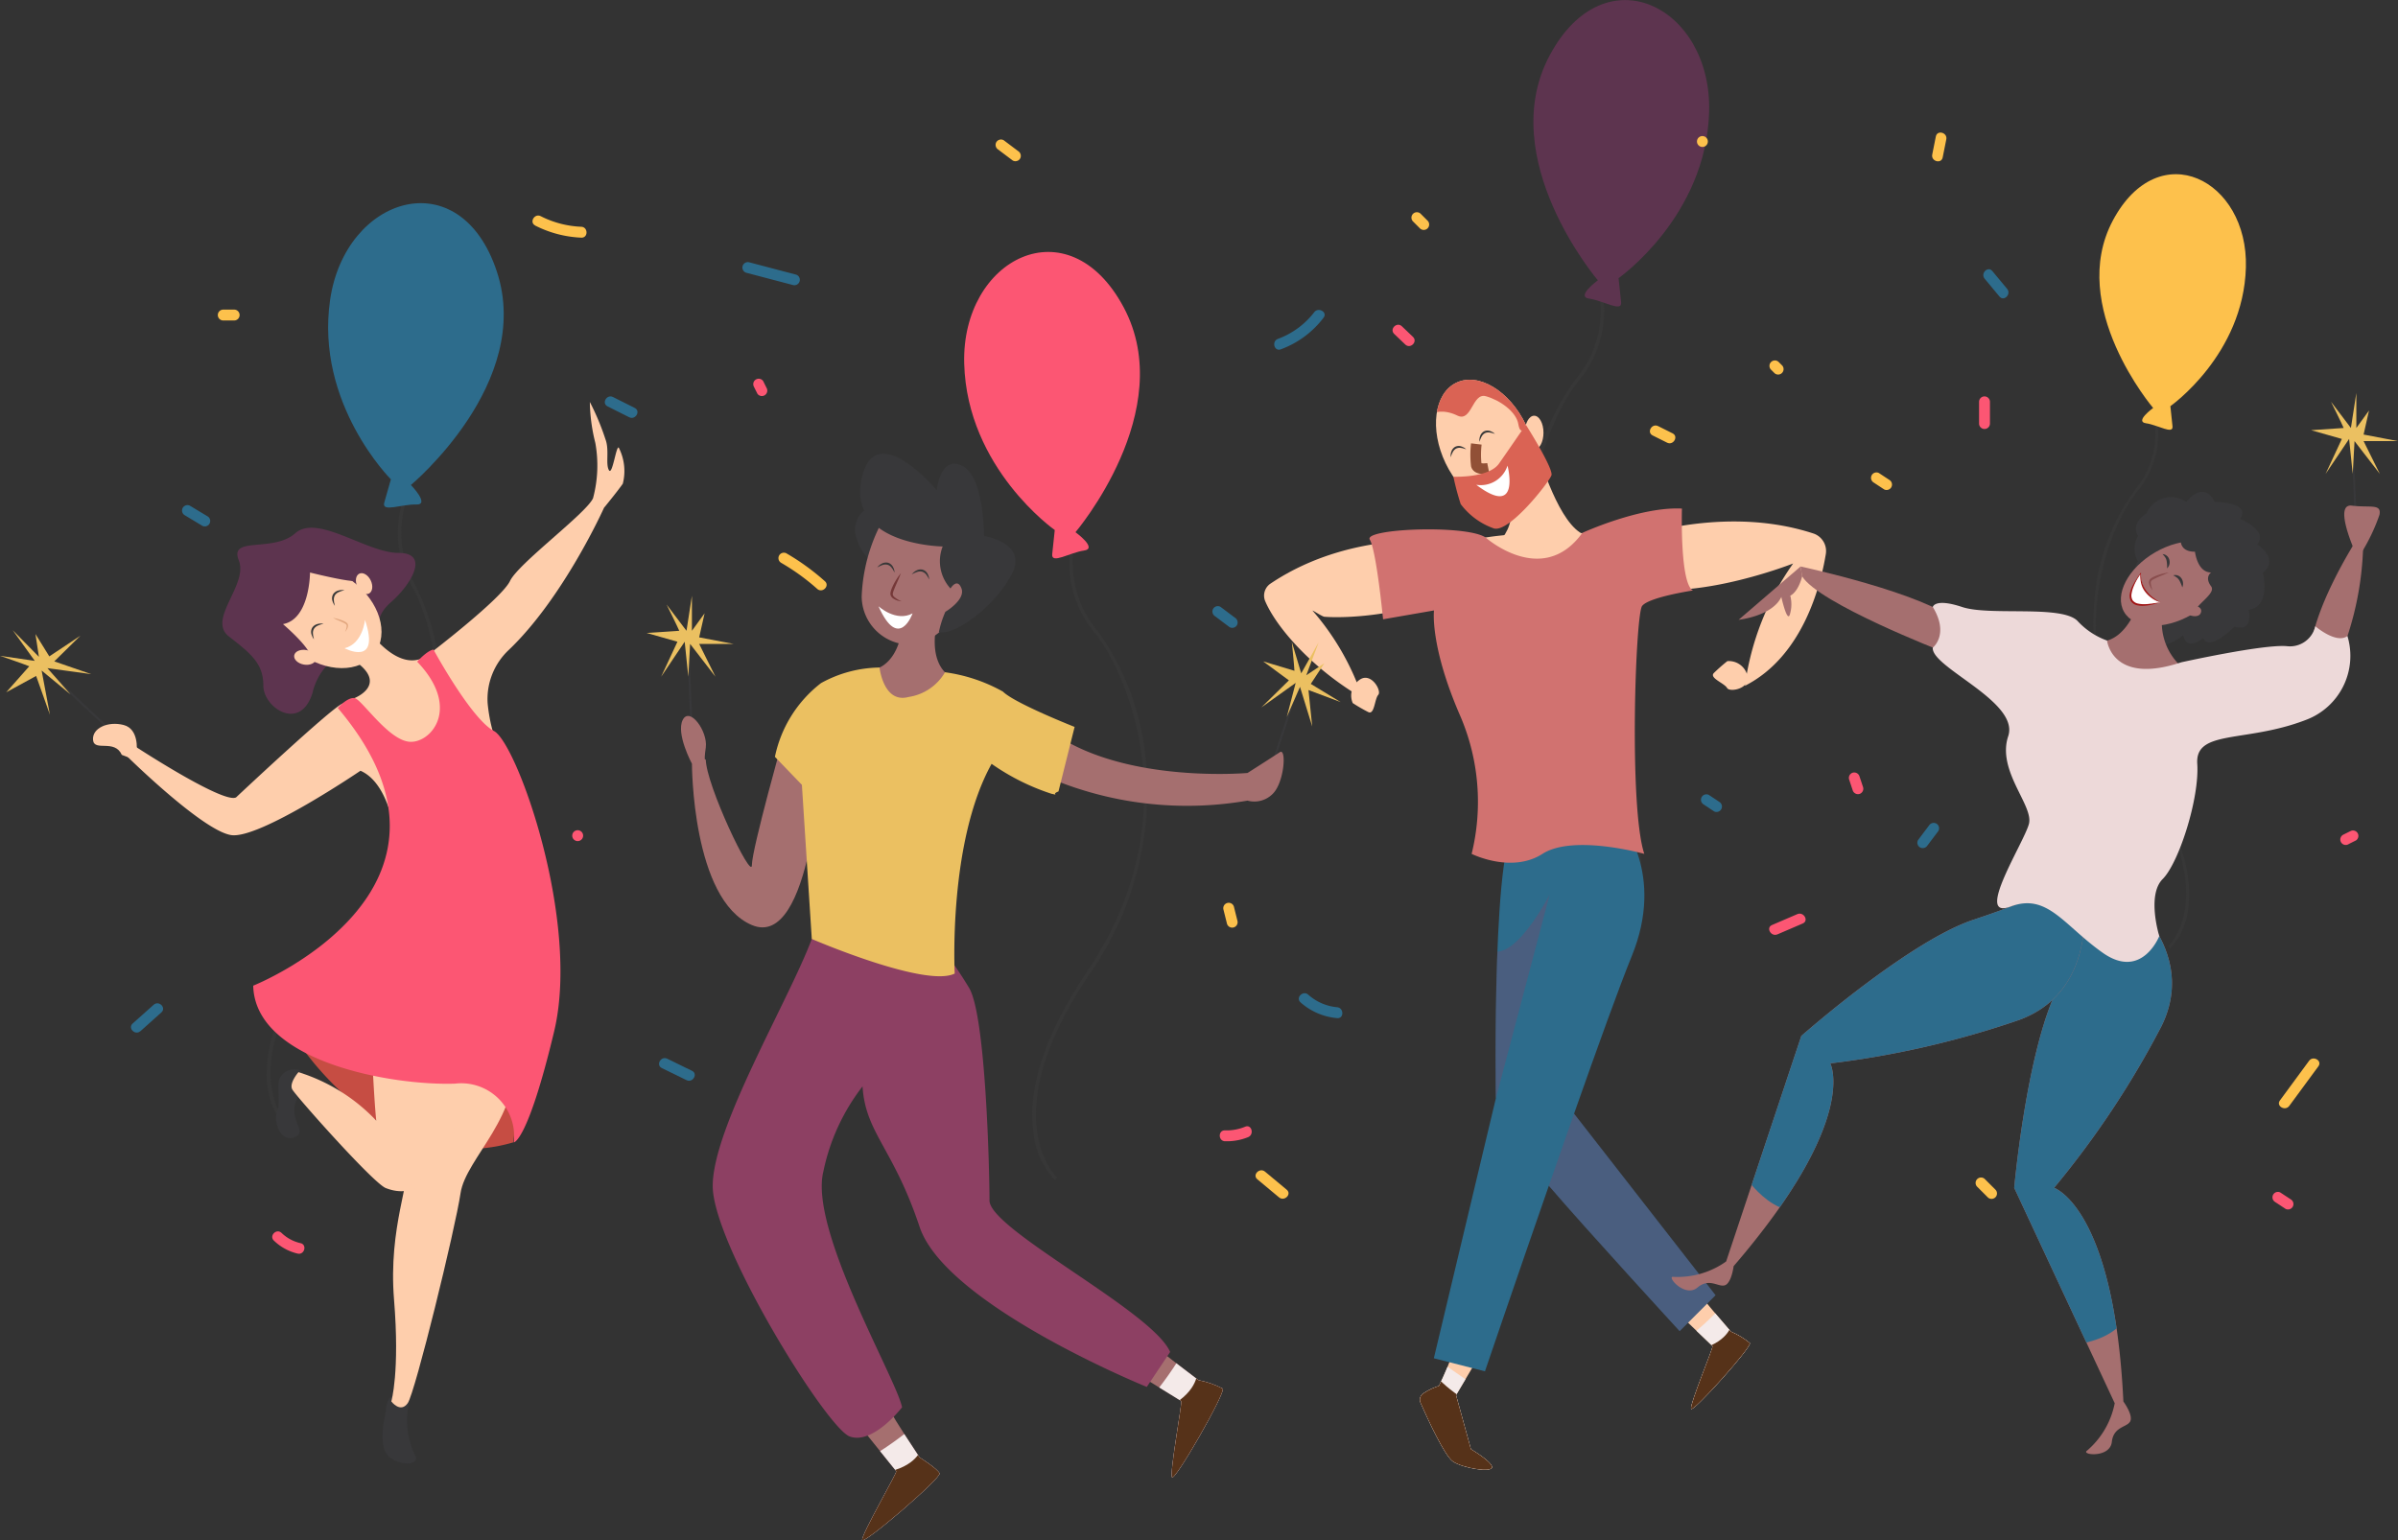 <svg xmlns="http://www.w3.org/2000/svg" xmlns:xlink="http://www.w3.org/1999/xlink" width="154.141" height="99.038" viewBox="0 0 154.141 99.038">
  <rect x="0" y="0" width="154.141" height="99.038" fill="#333333" stroke="none"/>
  <defs>
    <clipPath id="clip-path">
      <path id="Path_72282" data-name="Path 72282" d="M427.413,413.243a18.673,18.673,0,0,1-.957,2.31,3.822,3.822,0,0,0-.978.465.484.484,0,0,0-.2.617c.43.976,1.554,3.437,2.1,3.786.683.437,2.511.712,2.494.35s-1.358-1.152-1.358-1.152l-.957-3.478,1.4-2.353-1.458-.571" transform="translate(-425.232 -413.218)" fill="#feceac"/>
    </clipPath>
    <clipPath id="clip-path-2">
      <path id="Path_72286" data-name="Path 72286" d="M499.26,398.6c.007.123,1.853,2.243,1.853,2.243a4.955,4.955,0,0,1,1.214.735c.137.239-3.7,4.527-3.779,4.223s1.447-3.97,1.382-4.028-1.891-1.809-1.891-1.809Z" transform="translate(-498.039 -398.602)" fill="#feceac"/>
    </clipPath>
    <clipPath id="clip-path-3">
      <path id="Path_72293" data-name="Path 72293" d="M447.212,297.766l-9.093-11.673c1.512-4.292,2.937-8.24,3.711-10.137,2.167-5.313-.7-8.6-.7-8.6s-5.136.356-6.562.19c-1.76-.205-1.477,17.566-1.477,17.566l-3.985,16.707,3.286.839s1.935-5.692,4.106-11.933c2.324,2.72,8.407,9.347,8.407,9.347Z" transform="translate(-429.107 -267.358)" fill="#2d6c8c"/>
    </clipPath>
    <clipPath id="clip-path-4">
      <path id="Path_72296" data-name="Path 72296" d="M435.468,147.824c1.043,2.176.734,4.494-.69,5.177s-3.425-.528-4.468-2.7-.734-4.494.69-5.177S434.425,145.648,435.468,147.824Z" transform="translate(-429.692 -144.93)" fill="#feceac"/>
    </clipPath>
    <clipPath id="clip-path-5">
      <path id="Path_72319" data-name="Path 72319" d="M349.2,412.661c.037.138,2.641,2.093,2.641,2.093a5.741,5.741,0,0,1,1.552.54c.213.238-3.1,6.021-3.259,5.7s.679-4.846.592-4.9-2.578-1.592-2.578-1.592Z" transform="translate(-348.147 -412.661)" fill="#a56f6f"/>
    </clipPath>
    <clipPath id="clip-path-6">
      <path id="Path_72323" data-name="Path 72323" d="M272.926,430.74c-.011.142,1.791,2.854,1.791,2.854s1.162.731,1.284,1.026-4.928,4.643-4.972,4.282,2.257-4.341,2.191-4.418-1.9-2.361-1.9-2.361Z" transform="translate(-271.028 -430.74)" fill="#a56f6f"/>
    </clipPath>
    <clipPath id="clip-path-7">
      <path id="Path_72352" data-name="Path 72352" d="M595.563,283.152s6.163,4.01,3.49,9.431a58.672,58.672,0,0,1-6.906,10.4s3.861,1.262,4.455,13.737c0,0,.631.854.445,1.263s-1.075.321-1.188,1.337-1.856.854-1.633.594a5.377,5.377,0,0,0,1.819-3.082l-6.46-13.849s.817-9.133,2.9-13.032A52.722,52.722,0,0,0,595.563,283.152Z" transform="translate(-589.585 -283.152)" fill="#a56f6f"/>
    </clipPath>
    <clipPath id="clip-path-8">
      <path id="Path_72355" data-name="Path 72355" d="M521.171,282.208s1.718,7.149-3.95,9.247a58.651,58.651,0,0,1-12.162,2.8s1.936,3.572-6.21,13.038c0,0-.129,1.054-.544,1.223s-1-.506-1.782.154-1.935-.656-1.595-.692a5.375,5.375,0,0,0,3.44-.987l4.831-14.5s6.873-6.07,11.063-7.472A52.713,52.713,0,0,0,521.171,282.208Z" transform="translate(-494.867 -282.208)" fill="#a56f6f"/>
    </clipPath>
    <clipPath id="clip-path-9">
      <path id="Path_72366" data-name="Path 72366" d="M602.929,230.813s-.594-4.641,4.567-9.913l-.056-2.45-8.187-2.618s-1.2,3.491-2.116,4.455c-1,1.058-.724,3.731,1.225,3.119l1.671,6.627Z" transform="translate(-596.57 -215.832)" fill="#995042"/>
    </clipPath>
  </defs>
  <g id="Group_15983" data-name="Group 15983" transform="translate(-32.624 -39.905)">
    <g id="Group_15905" data-name="Group 15905" transform="translate(167.173 51.106)">
      <g id="Group_15904" data-name="Group 15904" transform="translate(0 14.998)" opacity="0.55">
        <path id="Path_72236" data-name="Path 72236" d="M616.383,187.377l-.123-.139c.035-.031,3.461-3.231-1.741-10.914a17.009,17.009,0,0,1-3.032-11.147,13.946,13.946,0,0,1,2.6-7.241,5.628,5.628,0,0,0,1.1-5.261l.173-.066a5.825,5.825,0,0,1-1.132,5.445c-1.675,2.071-5.19,9.852.438,18.166,1.525,2.252,3.261,5.56,2.872,8.526A4.344,4.344,0,0,1,616.383,187.377Z" transform="translate(-611.425 -152.609)" fill="#3a3a3a"/>
      </g>
      <path id="Path_72237" data-name="Path 72237" d="M616.6,103.122s-1.216.876-.457.983,1.762.749,1.7.194-.136-1.294-.136-1.294,4.7-3.3,4.854-8.926-5.579-8.572-8.546-3.024S616.6,103.122,616.6,103.122Z" transform="translate(-612.746 -88.09)" fill="#fdc14c"/>
    </g>
    <g id="Group_15907" data-name="Group 15907" transform="translate(130.711 39.905)">
      <g id="Group_15906" data-name="Group 15906" transform="translate(0 17.987)" opacity="0.55">
        <path id="Path_72238" data-name="Path 72238" d="M460.518,158.974l-.148-.167c.042-.038,4.15-3.874-2.088-13.089a20.4,20.4,0,0,1-3.636-13.368,16.727,16.727,0,0,1,3.122-8.683,6.749,6.749,0,0,0,1.323-6.309l.208-.08a6.985,6.985,0,0,1-1.358,6.529c-2.009,2.483-6.225,11.815.525,21.786,1.828,2.7,3.91,6.667,3.444,10.226A5.207,5.207,0,0,1,460.518,158.974Z" transform="translate(-454.572 -117.279)" fill="#3a3a3a"/>
      </g>
      <path id="Path_72239" data-name="Path 72239" d="M460.779,57.931s-1.458,1.051-.548,1.179,2.113.9,2.042.233l-.164-1.552s5.636-3.958,5.821-10.7-6.69-10.28-10.248-3.627S460.779,57.931,460.779,57.931Z" transform="translate(-456.156 -39.905)" fill="#5d344f"/>
    </g>
    <g id="Group_15909" data-name="Group 15909" transform="translate(94.599 56.1)">
      <g id="Group_15908" data-name="Group 15908" transform="translate(4.373 17.987)" opacity="0.55">
        <path id="Path_72240" data-name="Path 72240" d="M319.5,228.644l.148-.167c-.042-.038-4.15-3.874,2.088-13.089a20.4,20.4,0,0,0,3.636-13.368,16.726,16.726,0,0,0-3.122-8.683,6.749,6.749,0,0,1-1.323-6.309l-.208-.08a6.985,6.985,0,0,0,1.358,6.53c2.009,2.483,6.224,11.815-.525,21.785-1.829,2.7-3.91,6.668-3.444,10.226A5.211,5.211,0,0,0,319.5,228.644Z" transform="translate(-318.039 -186.948)" fill="#3a3a3a"/>
      </g>
      <path id="Path_72241" data-name="Path 72241" d="M306.381,127.6s1.459,1.051.548,1.179-2.113.9-2.043.233l.164-1.552s-5.636-3.958-5.821-10.7,6.69-10.28,10.248-3.627S306.381,127.6,306.381,127.6Z" transform="translate(-299.226 -109.574)" fill="#fc5673"/>
    </g>
    <g id="Group_15911" data-name="Group 15911" transform="translate(49.776 52.967)">
      <g id="Group_15910" data-name="Group 15910" transform="translate(0 18.065)" opacity="0.55">
        <path id="Path_72242" data-name="Path 72242" d="M107.246,214.681l.174-.139c-.035-.044-3.427-4.526,4.293-12.539a20.4,20.4,0,0,0,5.866-12.55,16.723,16.723,0,0,0-1.593-9.089,6.749,6.749,0,0,1-.225-6.443l-.192-.114a6.986,6.986,0,0,0,.222,6.666c1.555,2.79,4.114,12.7-4.24,21.375-2.263,2.349-4.992,5.9-5.14,9.487A5.209,5.209,0,0,0,107.246,214.681Z" transform="translate(-106.407 -173.807)" fill="#3a3a3a"/>
      </g>
      <path id="Path_72243" data-name="Path 72243" d="M128.67,114.217s1.258,1.285.339,1.255-2.235.524-2.052-.12l.427-1.5s-4.877-4.863-3.907-11.541,8.349-8.986,10.717-1.823S128.67,114.217,128.67,114.217Z" transform="translate(-119.41 -96.094)" fill="#2d6c8c"/>
    </g>
    <g id="Group_15912" data-name="Group 15912" transform="translate(80.351 56.758)">
      <path id="Path_72244" data-name="Path 72244" d="M238.183,113.088l3,.789a.349.349,0,0,0,.185-.673l-3-.789a.349.349,0,0,0-.185.673Z" transform="translate(-237.936 -112.402)" fill="#2d6c8c"/>
    </g>
    <g id="Group_15913" data-name="Group 15913" transform="translate(114.528 59.833)">
      <path id="Path_72245" data-name="Path 72245" d="M385.376,128.167a6.072,6.072,0,0,0,2.752-2.035c.273-.356-.332-.7-.6-.352a5.229,5.229,0,0,1-2.335,1.715c-.417.155-.237.829.186.672Z" transform="translate(-384.954 -125.633)" fill="#2d6c8c"/>
    </g>
    <g id="Group_15914" data-name="Group 15914" transform="translate(116.11 103.774)">
      <path id="Path_72246" data-name="Path 72246" d="M391.876,315.24a4.052,4.052,0,0,0,2.351,1.011c.447.042.444-.656,0-.7a3.248,3.248,0,0,1-1.858-.807c-.336-.3-.831.2-.493.493Z" transform="translate(-391.763 -314.656)" fill="#2d6c8c"/>
    </g>
    <g id="Group_15915" data-name="Group 15915" transform="translate(74.986 107.935)">
      <path id="Path_72247" data-name="Path 72247" d="M215.033,333.2l1.589.776c.4.2.756-.405.352-.6l-1.589-.776c-.4-.2-.756.4-.352.6Z" transform="translate(-214.855 -332.555)" fill="#2d6c8c"/>
    </g>
    <g id="Group_15916" data-name="Group 15916" transform="translate(155.865 92.813)">
      <path id="Path_72248" data-name="Path 72248" d="M563.431,268.96l.7-.929a.351.351,0,0,0-.125-.477.357.357,0,0,0-.477.125l-.7.929a.351.351,0,0,0,.125.477.358.358,0,0,0,.477-.125Z" transform="translate(-562.777 -267.506)" fill="#2d6c8c"/>
    </g>
    <g id="Group_15917" data-name="Group 15917" transform="translate(160.111 57.221)">
      <path id="Path_72249" data-name="Path 72249" d="M581.13,115l.951,1.145c.287.346.778-.15.493-.493l-.951-1.145c-.287-.346-.778.15-.493.493Z" transform="translate(-581.045 -114.395)" fill="#2d6c8c"/>
    </g>
    <g id="Group_15918" data-name="Group 15918" transform="translate(110.554 78.874)">
      <path id="Path_72250" data-name="Path 72250" d="M368.033,208.193l.93.7a.351.351,0,0,0,.477-.125.357.357,0,0,0-.125-.477l-.93-.7a.351.351,0,0,0-.477.125.357.357,0,0,0,.125.477Z" transform="translate(-367.86 -207.539)" fill="#2d6c8c"/>
    </g>
    <g id="Group_15919" data-name="Group 15919" transform="translate(141.937 90.964)">
      <path id="Path_72251" data-name="Path 72251" d="M503.035,260.2l.7.465a.349.349,0,0,0,.352-.6l-.7-.465a.349.349,0,0,0-.352.6Z" transform="translate(-502.863 -259.55)" fill="#2d6c8c"/>
    </g>
    <g id="Group_15920" data-name="Group 15920" transform="translate(41.041 104.412)">
      <path id="Path_72252" data-name="Path 72252" d="M69.435,319.2l1.351-1.211c.335-.3-.159-.792-.493-.493L68.942,318.7c-.335.3.16.792.493.493Z" transform="translate(-68.83 -317.399)" fill="#2d6c8c"/>
    </g>
    <g id="Group_15921" data-name="Group 15921" transform="translate(44.308 72.364)">
      <path id="Path_72253" data-name="Path 72253" d="M83.052,180.19l1.162.7a.349.349,0,0,0,.352-.6l-1.162-.7a.349.349,0,0,0-.352.6Z" transform="translate(-82.886 -179.536)" fill="#2d6c8c"/>
    </g>
    <g id="Group_15922" data-name="Group 15922" transform="translate(71.5 65.392)">
      <path id="Path_72254" data-name="Path 72254" d="M200.039,150.188l1.394.7c.4.2.754-.4.352-.6l-1.394-.7c-.4-.2-.754.4-.352.6Z" transform="translate(-199.862 -149.546)" fill="#2d6c8c"/>
    </g>
    <g id="Group_15923" data-name="Group 15923" transform="translate(69.42 93.29)">
      <path id="Path_72255" data-name="Path 72255" d="M191.248,270.252a.349.349,0,0,0,0-.7.349.349,0,0,0,0,.7Z" transform="translate(-190.911 -269.555)" fill="#fc5673"/>
    </g>
    <g id="Group_15924" data-name="Group 15924" transform="translate(111.031 112.325)">
      <path id="Path_72256" data-name="Path 72256" d="M370.248,352.4a3.607,3.607,0,0,0,1.483-.262c.41-.167.231-.842-.185-.673a3.114,3.114,0,0,1-1.3.237c-.449-.014-.448.683,0,.7Z" transform="translate(-369.911 -351.441)" fill="#fc5673"/>
    </g>
    <g id="Group_15925" data-name="Group 15925" transform="translate(50.124 119.082)">
      <path id="Path_72257" data-name="Path 72257" d="M108.009,381.1a3.267,3.267,0,0,0,1.527.836c.437.1.623-.57.185-.672a2.571,2.571,0,0,1-1.22-.657c-.324-.311-.817.181-.493.493Z" transform="translate(-107.903 -380.508)" fill="#fc5673"/>
    </g>
    <g id="Group_15926" data-name="Group 15926" transform="translate(81.035 64.234)">
      <path id="Path_72258" data-name="Path 72258" d="M240.922,145.088l.232.465a.349.349,0,0,0,.6-.352l-.232-.465a.349.349,0,0,0-.6.352Z" transform="translate(-240.879 -144.565)" fill="#fc5673"/>
    </g>
    <g id="Group_15927" data-name="Group 15927" transform="translate(146.343 98.652)">
      <path id="Path_72259" data-name="Path 72259" d="M522.351,293.955l1.627-.7c.411-.176.057-.777-.352-.6l-1.627.7c-.411.176-.057.777.352.6Z" transform="translate(-521.816 -292.624)" fill="#fc5673"/>
    </g>
    <g id="Group_15928" data-name="Group 15928" transform="translate(122.136 60.786)">
      <path id="Path_72260" data-name="Path 72260" d="M417.792,130.324l.713.681c.325.31.819-.182.493-.493l-.713-.681c-.325-.31-.818.182-.493.493Z" transform="translate(-417.686 -129.733)" fill="#fc5673"/>
    </g>
    <g id="Group_15929" data-name="Group 15929" transform="translate(159.836 65.406)">
      <path id="Path_72261" data-name="Path 72261" d="M579.86,149.943v1.395a.349.349,0,0,0,.7,0v-1.395a.349.349,0,0,0-.7,0Z" transform="translate(-579.86 -149.606)" fill="#fc5673"/>
    </g>
    <g id="Group_15930" data-name="Group 15930" transform="translate(151.465 89.571)">
      <path id="Path_72262" data-name="Path 72262" d="M543.865,254l.232.7a.357.357,0,0,0,.429.243.352.352,0,0,0,.243-.429l-.232-.7a.356.356,0,0,0-.429-.243.352.352,0,0,0-.243.429Z" transform="translate(-543.85 -253.556)" fill="#fc5673"/>
    </g>
    <g id="Group_15931" data-name="Group 15931" transform="translate(178.672 116.526)">
      <path id="Path_72263" data-name="Path 72263" d="M661.06,370.164l.7.461a.349.349,0,0,0,.352-.6l-.7-.461a.349.349,0,0,0-.352.6Z" transform="translate(-660.888 -369.513)" fill="#fc5673"/>
    </g>
    <g id="Group_15932" data-name="Group 15932" transform="translate(183.084 93.294)">
      <path id="Path_72264" data-name="Path 72264" d="M680.392,270.451l.465-.232a.349.349,0,0,0-.352-.6l-.465.232a.349.349,0,1,0,.352.6Z" transform="translate(-679.87 -269.574)" fill="#fc5673"/>
    </g>
    <g id="Group_15933" data-name="Group 15933" transform="translate(82.64 75.427)">
      <path id="Path_72265" data-name="Path 72265" d="M247.949,193.367a14.116,14.116,0,0,1,2.344,1.691c.334.3.829-.194.493-.493a15.013,15.013,0,0,0-2.485-1.8.349.349,0,0,0-.352.6Z" transform="translate(-247.779 -192.715)" fill="#fdc14c"/>
    </g>
    <g id="Group_15934" data-name="Group 15934" transform="translate(96.618 48.87)">
      <path id="Path_72266" data-name="Path 72266" d="M308.083,79.126l.929.7a.351.351,0,0,0,.477-.125.357.357,0,0,0-.125-.477l-.929-.7a.351.351,0,0,0-.477.125.357.357,0,0,0,.125.477Z" transform="translate(-307.911 -78.472)" fill="#fdc14c"/>
    </g>
    <g id="Group_15935" data-name="Group 15935" transform="translate(66.852 53.767)">
      <path id="Path_72267" data-name="Path 72267" d="M180.044,100.181a7.2,7.2,0,0,0,2.959.776c.449.02.448-.678,0-.7a6.341,6.341,0,0,1-2.607-.681c-.4-.2-.753.4-.352.6Z" transform="translate(-179.867 -99.538)" fill="#fdc14c"/>
    </g>
    <g id="Group_15936" data-name="Group 15936" transform="translate(46.638 59.815)">
      <path id="Path_72268" data-name="Path 72268" d="M93.248,126.252h.7a.349.349,0,0,0,0-.7h-.7a.349.349,0,0,0,0,.7Z" transform="translate(-92.911 -125.555)" fill="#fdc14c"/>
    </g>
    <g id="Group_15937" data-name="Group 15937" transform="translate(111.252 97.947)">
      <path id="Path_72269" data-name="Path 72269" d="M370.875,290.021l.232.93a.349.349,0,0,0,.672-.186l-.232-.93a.349.349,0,0,0-.672.186Z" transform="translate(-370.863 -289.588)" fill="#fdc14c"/>
    </g>
    <g id="Group_15938" data-name="Group 15938" transform="translate(113.328 115.157)">
      <path id="Path_72270" data-name="Path 72270" d="M379.913,364.2l1.395,1.162c.343.285.839-.205.493-.493l-1.395-1.162c-.343-.285-.838.205-.493.493Z" transform="translate(-379.796 -363.624)" fill="#fdc14c"/>
    </g>
    <g id="Group_15939" data-name="Group 15939" transform="translate(146.355 63.072)">
      <path id="Path_72271" data-name="Path 72271" d="M521.968,140.158l.232.232a.349.349,0,0,0,.493-.493l-.233-.232a.349.349,0,0,0-.493.493Z" transform="translate(-521.868 -139.565)" fill="#fdc14c"/>
    </g>
    <g id="Group_15940" data-name="Group 15940" transform="translate(123.341 53.541)">
      <path id="Path_72272" data-name="Path 72272" d="M422.968,99.158l.465.465a.349.349,0,0,0,.493-.493l-.465-.465a.349.349,0,0,0-.493.493Z" transform="translate(-422.868 -98.565)" fill="#fdc14c"/>
    </g>
    <g id="Group_15941" data-name="Group 15941" transform="translate(141.716 48.657)">
      <path id="Path_72273" data-name="Path 72273" d="M502.248,78.252a.349.349,0,0,0,0-.7.349.349,0,0,0,0,.7Z" transform="translate(-501.911 -77.555)" fill="#fdc14c"/>
    </g>
    <g id="Group_15942" data-name="Group 15942" transform="translate(156.818 48.429)">
      <path id="Path_72274" data-name="Path 72274" d="M567.12,76.827l-.232,1.162c-.088.438.584.626.672.186l.232-1.162c.088-.438-.584-.626-.672-.186Z" transform="translate(-566.88 -76.576)" fill="#fdc14c"/>
    </g>
    <g id="Group_15943" data-name="Group 15943" transform="translate(152.868 70.266)">
      <path id="Path_72275" data-name="Path 72275" d="M550.06,171.164l.7.461a.349.349,0,0,0,.352-.6l-.7-.461a.349.349,0,0,0-.352.6Z" transform="translate(-549.888 -170.514)" fill="#fdc14c"/>
    </g>
    <g id="Group_15944" data-name="Group 15944" transform="translate(138.677 67.261)">
      <path id="Path_72276" data-name="Path 72276" d="M489.018,158.229l.93.465c.4.2.754-.4.352-.6l-.93-.465c-.4-.2-.754.4-.352.6Z" transform="translate(-488.841 -157.587)" fill="#fdc14c"/>
    </g>
    <g id="Group_15945" data-name="Group 15945" transform="translate(179.109 107.965)">
      <path id="Path_72277" data-name="Path 72277" d="M664.709,332.836l-1.873,2.547c-.266.362.339.71.6.352l1.873-2.547c.266-.362-.339-.71-.6-.352Z" transform="translate(-662.77 -332.686)" fill="#fdc14c"/>
    </g>
    <g id="Group_15946" data-name="Group 15946" transform="translate(159.603 115.606)">
      <path id="Path_72278" data-name="Path 72278" d="M578.96,366.148l.7.7a.349.349,0,0,0,.493-.493l-.7-.7a.349.349,0,0,0-.493.493Z" transform="translate(-578.858 -365.553)" fill="#fdc14c"/>
    </g>
    <g id="Group_15955" data-name="Group 15955" transform="translate(113.879 64.319)">
      <g id="Group_15948" data-name="Group 15948" transform="translate(10.012 62.367)">
        <path id="Path_72279" data-name="Path 72279" d="M427.413,413.243a18.673,18.673,0,0,1-.957,2.31,3.822,3.822,0,0,0-.978.465.484.484,0,0,0-.2.617c.43.976,1.554,3.437,2.1,3.786.683.437,2.511.712,2.494.35s-1.358-1.152-1.358-1.152l-.957-3.478,1.4-2.353-1.458-.571" transform="translate(-425.232 -413.218)" fill="#feceac"/>
        <g id="Group_15947" data-name="Group 15947" clip-path="url(#clip-path)">
          <path id="Path_72280" data-name="Path 72280" d="M422.474,416.323s1.636,1.16,2.319,1.6,2.393,5.8,2.393,5.8l-4.457.15-2.71-3.5Z" transform="translate(-421.232 -415.601)" fill="#f4eae9"/>
          <path id="Path_72281" data-name="Path 72281" d="M420.813,415.495c-.041.472,1.005,1.81,2.784,2.835s2.712,5.338,2.712,5.338l-5.2-.178-2.1-3.316Z" transform="translate(-420.455 -414.966)" fill="#563219"/>
        </g>
      </g>
      <g id="Group_15950" data-name="Group 15950" transform="translate(26.936 58.969)">
        <path id="Path_72283" data-name="Path 72283" d="M499.26,398.6c.007.123,1.853,2.243,1.853,2.243a4.955,4.955,0,0,1,1.214.735c.137.239-3.7,4.527-3.779,4.223s1.447-3.97,1.382-4.028-1.891-1.809-1.891-1.809Z" transform="translate(-498.039 -398.602)" fill="#feceac"/>
        <g id="Group_15949" data-name="Group 15949" clip-path="url(#clip-path-2)">
          <path id="Path_72284" data-name="Path 72284" d="M497.5,402.618a19.356,19.356,0,0,1-1.823,1.645c-.595.4-1.2,5.006-1.2,5.006l1.508,1.583,4.74-5.82-.284-1.775Z" transform="translate(-495.305 -401.684)" fill="#f4eae9"/>
          <path id="Path_72285" data-name="Path 72285" d="M500.9,406.119s-.126,1.057-1.888,1.587-1.218,4.76-1.218,4.76l5.184-4.486Z" transform="translate(-497.787 -404.372)" fill="#563219"/>
        </g>
      </g>
      <path id="Path_72287" data-name="Path 72287" d="M395.041,189.476s-6.821-1.175-12.473,2.63a.928.928,0,0,0-.326,1.138c.751,1.74,3.078,4.365,6.256,6.219a16.539,16.539,0,0,0-3.207-5.611c-.1-.109.6.367.746.379,1.75.144,7.108-.206,9.8-2.666" transform="translate(-382.165 -178.989)" fill="#feceac"/>
      <path id="Path_72288" data-name="Path 72288" d="M478.409,185.621s6.578-2.778,12.934-.7a1.191,1.191,0,0,1,.8,1.322c-.33,2.014-1.474,6.579-5.2,8.472a17.651,17.651,0,0,1,3.1-7.865s-7.627,3.019-11.441,1.033" transform="translate(-456.036 -175.033)" fill="#feceac"/>
      <path id="Path_72289" data-name="Path 72289" d="M435.2,187.989a21.725,21.725,0,0,0,.936,9.171c1.373,3.369,3.244,6.863,2.995,8.922,0,0,4.94,1.245,6.562-.19,0,0,1.86-14.6-1.01-18.527C444.686,187.366,438.447,186.929,435.2,187.989Z" transform="translate(-422.76 -177.433)" fill="#feceac"/>
      <g id="Group_15952" data-name="Group 15952" transform="translate(10.912 28.46)">
        <path id="Path_72290" data-name="Path 72290" d="M447.212,297.766l-9.093-11.673c1.512-4.292,2.937-8.24,3.711-10.137,2.167-5.313-.7-8.6-.7-8.6s-5.136.356-6.562.19c-1.76-.205-1.477,17.566-1.477,17.566l-3.985,16.707,3.286.839s1.935-5.692,4.106-11.933c2.324,2.72,8.407,9.347,8.407,9.347Z" transform="translate(-429.107 -267.358)" fill="#2d6c8c"/>
        <g id="Group_15951" data-name="Group 15951" clip-path="url(#clip-path-3)">
          <path id="Path_72291" data-name="Path 72291" d="M461.352,355.228l-.45-2.729,1.621-4.633,2.484-.027,8.5,11.361-3.337,3.5-5.561-3.655Z" transform="translate(-453.511 -329.13)" fill="#8d4063" opacity="0.31" style="mix-blend-mode: multiply;isolation: isolate"/>
          <path id="Path_72292" data-name="Path 72292" d="M436.764,303.633l2.182-3.178,3.459-13.109s-3.1,6.038-4.529,2.622S436.764,303.633,436.764,303.633Z" transform="translate(-434.961 -282.7)" fill="#8d4063" opacity="0.31" style="mix-blend-mode: multiply;isolation: isolate"/>
        </g>
      </g>
      <g id="Group_15954" data-name="Group 15954" transform="translate(11.048)">
        <path id="Path_72294" data-name="Path 72294" d="M435.468,147.824c1.043,2.176.734,4.494-.69,5.177s-3.425-.528-4.468-2.7-.734-4.494.69-5.177S434.425,145.648,435.468,147.824Z" transform="translate(-429.692 -144.93)" fill="#feceac"/>
        <g id="Group_15953" data-name="Group 15953" clip-path="url(#clip-path-4)">
          <path id="Path_72295" data-name="Path 72295" d="M428.547,144.281c.053-.106.715-.371,1.642.08s.954-1.483,1.827-1.245,1.96.98,2.092,1.8.583.291.477-.583-3.1-3.151-3.1-3.151l-2.3.556Z" transform="translate(-428.813 -142.054)" fill="#da6354"/>
        </g>
      </g>
      <path id="Path_72297" data-name="Path 72297" d="M447.322,162.942c.593,1.78,1.829,5.648,3.5,5.879,2.86.4-6.435.953-6.435.953s2.463-1.668.874-3.893S447.322,162.942,447.322,162.942Z" transform="translate(-429.919 -158.755)" fill="#feceac"/>
      <path id="Path_72298" data-name="Path 72298" d="M415.25,208.406l-.089-.008A.108.108,0,0,0,415.25,208.406Z" transform="translate(-407.491 -193.644)" fill="#83b3ad"/>
      <path id="Path_72299" data-name="Path 72299" d="M455.486,156c0,.6-.267,1.092-.6,1.092s-.6-.489-.6-1.092.267-1.092.6-1.092S455.486,155.4,455.486,156Z" transform="translate(-437.527 -152.591)" fill="#feceac"/>
      <path id="Path_72300" data-name="Path 72300" d="M433.743,164a.819.819,0,0,1,.045-.375.543.543,0,0,1,.247-.3.514.514,0,0,1,.386-.025,1.155,1.155,0,0,1,.172.075c.052.036.1.071.15.11-.06-.014-.117-.033-.173-.051s-.114-.027-.169-.035a.511.511,0,0,0-.308.042.542.542,0,0,0-.216.23A1.791,1.791,0,0,0,433.743,164Z" transform="translate(-421.749 -159.012)" fill="#383838"/>
      <path id="Path_72301" data-name="Path 72301" d="M441.7,159.72a.813.813,0,0,1,.044-.374.543.543,0,0,1,.247-.3.514.514,0,0,1,.386-.025,1.163,1.163,0,0,1,.172.075c.052.036.1.071.15.11-.06-.014-.117-.033-.173-.051s-.113-.027-.169-.035a.512.512,0,0,0-.308.042.545.545,0,0,0-.216.23A1.8,1.8,0,0,0,441.7,159.72Z" transform="translate(-427.857 -155.723)" fill="#383838"/>
      <path id="Path_72302" data-name="Path 72302" d="M441.463,164.277s-.662.132-.768-.186a5.8,5.8,0,0,1,0-1.377" transform="translate(-427.053 -158.581)" fill="none" stroke="#915036" stroke-miterlimit="10" stroke-width="0.684"/>
      <path id="Path_72303" data-name="Path 72303" d="M406.343,229.008a1.224,1.224,0,0,1,.424-1.483c.741-.556,1.456.689,1.218.953s-.238,1.3-.636,1.112A10.731,10.731,0,0,1,406.343,229.008Z" transform="translate(-400.646 -208.216)" fill="#feceac"/>
      <path id="Path_72304" data-name="Path 72304" d="M507.191,222.719a1.224,1.224,0,0,1,1.272.873c.292.88-1.116,1.162-1.291.852s-1.155-.638-.853-.956A10.743,10.743,0,0,1,507.191,222.719Z" transform="translate(-477.413 -204.623)" fill="#feceac"/>
      <path id="Path_72305" data-name="Path 72305" d="M418.8,182.4s3.656,3.249,6.217-.3c0,0,3.7-1.7,6.4-1.561,0,0-.142,4.838.712,5.265,0,0-2.846.427-3.273,1s-.854,12.949.142,15.937c0,0-4.553-1.281-6.546,0s-4.553,0-4.553,0a13.98,13.98,0,0,0-.711-8.822c-1.992-4.553-1.708-6.83-1.708-6.83l-3.273.569s-.427-4.411-.854-5.123S417.567,181.559,418.8,182.4Z" transform="translate(-404.559 -172.252)" fill="#d17270"/>
      <path id="Path_72306" data-name="Path 72306" d="M439.167,157.381s1.788,2.828,1.646,3.255-2.7,3.7-3.7,3.415a4.551,4.551,0,0,1-2.134-1.565,16.889,16.889,0,0,1-.468-1.761s2.27.1,2.934-.848S439.167,157.381,439.167,157.381Z" transform="translate(-422.342 -154.487)" fill="#da6354"/>
      <path id="Path_72307" data-name="Path 72307" d="M440.833,169.931a1.809,1.809,0,0,0,2.009-1.232S443.732,172.125,440.833,169.931Z" transform="translate(-427.195 -163.173)" fill="#fff"/>
    </g>
    <g id="Group_15965" data-name="Group 15965" transform="translate(74.192 69.079)">
      <g id="Group_15964" data-name="Group 15964">
        <g id="Group_15957" data-name="Group 15957" transform="translate(0 9.134)">
          <g id="Group_15956" data-name="Group 15956" transform="translate(2.592 2.965)">
            <rect id="Rectangle_8656" data-name="Rectangle 8656" width="0.127" height="6.225" transform="translate(0 0.005) rotate(-2.337)" fill="#38383a"/>
          </g>
          <path id="Path_72308" data-name="Path 72308" d="M213.532,206.948c-.116-.281-.815-1.688-.815-1.688l1.28,1.688.349-2.251v2.251l.815-1.125-.349,1.547,2.211.422h-2.211l1.047,2.11-1.629-2.11-.116,2.11-.233-2.251-1.513,2.251,1.047-2.251-1.978-.563Z" transform="translate(-211.438 -204.697)" fill="#ebc061"/>
        </g>
        <g id="Group_15959" data-name="Group 15959" transform="translate(39.511 12.09)">
          <g id="Group_15958" data-name="Group 15958" transform="translate(0.394 2.715)">
            <rect id="Rectangle_8657" data-name="Rectangle 8657" width="6.225" height="0.127" transform="translate(0 5.914) rotate(-71.79)" fill="#38383a"/>
          </g>
          <path id="Path_72309" data-name="Path 72309" d="M383.532,219.277c-.01-.3-.17-1.866-.17-1.866l.606,2.03,1.117-1.985-.79,2.107,1.158-.768-.87,1.326,1.922,1.171-2.07-.776.24,2.343-.785-2.548-.85,1.935.572-2.189-2.206,1.577,1.77-1.74-1.655-1.221Z" transform="translate(-381.406 -217.411)" fill="#ebc061"/>
        </g>
        <path id="Path_72310" data-name="Path 72310" d="M269.929,180.175a1.6,1.6,0,0,0-.807,2.061,2.7,2.7,0,0,0,1.5,1.745l.514-3.226Z" transform="translate(-255.61 -176.741)" fill="#38383a"/>
        <path id="Path_72311" data-name="Path 72311" d="M272.176,206.512s-.412,1.977-2.09,2.006a2.321,2.321,0,0,1-.275-.012c-1.908-.2,2.961,3.467,2.961,3.467l2.19-.264,1.889-2.287-1.445-.529s-1.7-.759-.645-4.276S272.176,206.512,272.176,206.512Z" transform="translate(-255.901 -194.59)" fill="#a56f6f"/>
        <path id="Path_72312" data-name="Path 72312" d="M273.168,177.325a11.088,11.088,0,0,0-2.283,6.333,3.123,3.123,0,0,0,2.553,3.036l.056.01c1.9.322,3.66-1.65,4.169-3.671S276.949,176.445,273.168,177.325Z" transform="translate(-257.065 -174.469)" fill="#a56f6f"/>
        <path id="Path_72313" data-name="Path 72313" d="M275.772,171.367s-6.034-.071-5.231-4.255,4.849.635,4.849.635.224-2.268,1.64-1.564,1.4,4.512,1.4,4.512,2.851.431,1.773,2.473-3.6,3.928-4.677,3.707a6.529,6.529,0,0,1,.417-1.306s1.309-.772,1.037-1.5-.707,0-.707,0A2.6,2.6,0,0,1,275.772,171.367Z" transform="translate(-256.745 -165.404)" fill="#38383a"/>
        <path id="Path_72314" data-name="Path 72314" d="M227.557,239.133s-2.075,7.365-2.075,8.4-2.964-5.186-2.964-6.816c0,0-.148.3,0-.741s-1.037-2.667-1.482-1.778.593,2.816.593,2.816,0,8.743,3.853,10.373,4.446-10.669,4.446-10.669Z" transform="translate(-218.72 -221.081)" fill="#a56f6f"/>
        <path id="Path_72315" data-name="Path 72315" d="M304.27,238.421a22.762,22.762,0,0,0,17.041,3.853,1.664,1.664,0,0,0,1.63-.445c.741-.741.889-2.964.444-2.667s-2.074,1.334-2.074,1.334-9.928.889-14.077-4Z" transform="translate(-282.69 -219.969)" fill="#a56f6f"/>
        <g id="Group_15961" data-name="Group 15961" transform="translate(31.78 57.478)">
          <path id="Path_72316" data-name="Path 72316" d="M349.2,412.661c.037.138,2.641,2.093,2.641,2.093a5.741,5.741,0,0,1,1.552.54c.213.238-3.1,6.021-3.259,5.7s.679-4.846.592-4.9-2.578-1.592-2.578-1.592Z" transform="translate(-348.147 -412.661)" fill="#a56f6f"/>
          <g id="Group_15960" data-name="Group 15960" clip-path="url(#clip-path-5)">
            <path id="Path_72317" data-name="Path 72317" d="M351.906,416.193a22.41,22.41,0,0,1-1.667,2.3c-.577.6-.154,5.96-.154,5.96l2.09,1.429,3.962-7.736-.75-1.941Z" transform="translate(-349.52 -415.372)" fill="#f4eae9"/>
            <path id="Path_72318" data-name="Path 72318" d="M354.946,419.212s.112,1.227-1.754,2.253-.229,5.685-.229,5.685l4.787-6.333Z" transform="translate(-351.333 -417.689)" fill="#563219"/>
          </g>
        </g>
        <g id="Group_15963" data-name="Group 15963" transform="translate(13.852 61.681)">
          <path id="Path_72320" data-name="Path 72320" d="M272.926,430.74c-.011.142,1.791,2.854,1.791,2.854s1.162.731,1.284,1.026-4.928,4.643-4.972,4.282,2.257-4.341,2.191-4.418-1.9-2.361-1.9-2.361Z" transform="translate(-271.028 -430.74)" fill="#a56f6f"/>
          <g id="Group_15962" data-name="Group 15962" clip-path="url(#clip-path-6)">
            <path id="Path_72321" data-name="Path 72321" d="M268.653,435.982a22.409,22.409,0,0,1-2.34,1.615c-.744.374-2.133,5.567-2.133,5.567l1.494,2.044,6.315-5.971-.06-2.08Z" transform="translate(-265.772 -434.763)" fill="#f4eae9"/>
            <path id="Path_72322" data-name="Path 72322" d="M272.472,440.589s-.3,1.194-2.405,1.538-2.112,5.283-2.112,5.283l6.625-4.373Z" transform="translate(-268.669 -438.299)" fill="#563219"/>
          </g>
        </g>
        <path id="Path_72324" data-name="Path 72324" d="M239.321,300.638a13.3,13.3,0,0,0-2.516,5.465c-.936,3.745,4.682,13.3,5.057,15.169,0,0-1.873,2.435-3.371,1.873s-8.8-12.36-8.8-16.105,4.822-11.793,6.372-15.885c1.186-3.132,5.4-4.682,10.108,3.15,1.079,1.794,1.311,11.8,1.311,13.671s10.487,7.116,11.611,9.738l-1.5,2.247s-12.922-5.244-14.607-10.3S239.508,303.635,239.321,300.638Z" transform="translate(-225.446 -259.958)" fill="#8d4063"/>
        <path id="Path_72325" data-name="Path 72325" d="M324.56,258.439c.015.007.022.007,0,0Z" transform="translate(-298.263 -236.812)" fill="#ebc061"/>
        <path id="Path_72326" data-name="Path 72326" d="M265.126,232.5l1.037-4.149s-3.858-1.522-4.608-2.271a10.472,10.472,0,0,0-3.722-1.243,3.271,3.271,0,0,1-2.339,1.588c-1.516.414-1.836-1.608-1.873-1.892a7.951,7.951,0,0,0-3.758,1,8.034,8.034,0,0,0-2.964,4.742l1.734,1.8.636,9.911s7.315,3.159,9.187,2.223c0,0-.438-8.428,2.371-13.484a14.492,14.492,0,0,0,3.853,1.926c.168.033.243.054.271.063C264.912,232.689,264.814,232.617,265.126,232.5Z" transform="translate(-238.656 -210.785)" fill="#ebc061"/>
      </g>
      <path id="Path_72327" data-name="Path 72327" d="M275.178,195.811a.846.846,0,0,1,.3-.252.566.566,0,0,1,.4-.053.534.534,0,0,1,.31.256,1.211,1.211,0,0,1,.077.18c.013.064.027.127.035.191-.035-.054-.065-.109-.094-.163s-.067-.1-.1-.147a.533.533,0,0,0-.263-.188.566.566,0,0,0-.329.02A1.856,1.856,0,0,0,275.178,195.811Z" transform="translate(-260.361 -188.495)" fill="#383838"/>
      <path id="Path_72328" data-name="Path 72328" d="M284.74,197.723a.849.849,0,0,1,.3-.252.566.566,0,0,1,.4-.053.536.536,0,0,1,.311.256,1.22,1.22,0,0,1,.077.18c.014.064.027.127.035.191-.036-.054-.065-.109-.094-.162s-.067-.1-.1-.147a.533.533,0,0,0-.263-.188.567.567,0,0,0-.328.02A1.852,1.852,0,0,0,284.74,197.723Z" transform="translate(-267.7 -189.963)" fill="#383838"/>
      <path id="Path_72329" data-name="Path 72329" d="M279.542,200.247a1.1,1.1,0,0,1-.564-.2.378.378,0,0,1-.16-.3,1.12,1.12,0,0,1,.076-.3,3.657,3.657,0,0,1,.263-.527,3.724,3.724,0,0,1,.336-.48q-.1.276-.221.54c-.076.177-.156.352-.223.527a1.1,1.1,0,0,0-.075.254.256.256,0,0,0,.089.2A1.714,1.714,0,0,0,279.542,200.247Z" transform="translate(-263.154 -190.756)" fill="#753838"/>
      <path id="Path_72330" data-name="Path 72330" d="M275.534,207.59s1.124,1.037,2.192.459C277.726,208.049,276.846,210.529,275.534,207.59Z" transform="translate(-260.634 -197.783)" fill="#fff"/>
    </g>
    <g id="Group_15971" data-name="Group 15971" transform="translate(32.624 65.748)">
      <g id="Group_15970" data-name="Group 15970" transform="translate(0)">
        <path id="Path_72331" data-name="Path 72331" d="M110.841,336.615s-.007-.862-.56-.893a1.049,1.049,0,0,0-1.094.57c-.214.393.074,1.633-.167,2.131s.141,2.055,1.145,1.642-.978-1.375.585-3.1Z" transform="translate(-91.208 -292.797)" fill="#38383a"/>
        <path id="Path_72332" data-name="Path 72332" d="M140.2,425.713a5.171,5.171,0,0,0,.264,3.695c.481.766-1.156.772-1.771.005s-.072-2.793-.072-2.793-.095-1.138.956-1.089Z" transform="translate(-113.809 -361.73)" fill="#38383a"/>
        <g id="Group_15967" data-name="Group 15967" transform="translate(0 14.679)">
          <g id="Group_15966" data-name="Group 15966" transform="translate(2.797 2.396)">
            <rect id="Rectangle_8658" data-name="Rectangle 8658" width="0.135" height="6.637" transform="matrix(0.684, -0.73, 0.73, 0.684, 0, 0.099)" fill="#38383a"/>
          </g>
          <path id="Path_72333" data-name="Path 72333" d="M34.505,216.541c-.3-.127-1.881-.674-1.881-.674l2.235.326-1.417-1.972,1.683,1.711-.222-1.464.891,1.437,2-1.332-1.68,1.653,2.373.821-2.816-.386,1.489,1.691L35.3,216.815l.533,2.842-.886-2.494-1.924,1.051Z" transform="translate(-32.624 -214.222)" fill="#ebc061"/>
        </g>
        <path id="Path_72334" data-name="Path 72334" d="M104.342,192.549s-.648-.786.616-1.892,2.528-3.16.474-3.16-5.213-2.527-6.635-1.264-4.265.158-3.633,1.738-2.054,3.791-.632,4.9,2.212,1.738,2.212,3.159,2.369,3,3.159.474a3.936,3.936,0,0,1,3.159-3A3.171,3.171,0,0,0,104.342,192.549Z" transform="translate(-79.817 -177.789)" fill="#5d344f"/>
        <path id="Path_72335" data-name="Path 72335" d="M124.855,323.494c.1.308-.357,3.91-.357,3.91a10.31,10.31,0,0,1-8.75-1.366,20.363,20.363,0,0,1-6.413-7.257S123.843,320.41,124.855,323.494Z" transform="translate(-91.503 -279.796)" fill="#c64d43"/>
        <path id="Path_72336" data-name="Path 72336" d="M142.44,320.272c.22.406-.977,7.879-.63,9s-1.181,4.21-.8,8.885-.174,6.551-.174,6.551.583.786,1.057.109,3.055-11.21,3.392-13.493,4-5.006,3.411-9.2S142.44,320.272,142.44,320.272Z" transform="translate(-115.682 -280.443)" fill="#feceac"/>
        <path id="Path_72337" data-name="Path 72337" d="M118.091,296.51s.36,9.569.6,11.75a11.637,11.637,0,0,0-5-3.117s-.617.7-.4,1.107,5.218,6.042,6.013,6.346,4.574,1.562,3.96-9.444S118.091,296.51,118.091,296.51Z" transform="translate(-94.505 -262.047)" fill="#feceac"/>
        <g id="Group_15968" data-name="Group 15968" transform="translate(26.053 43.312)">
          <path id="Path_72338" data-name="Path 72338" d="M144.764,344.749a5.752,5.752,0,0,0,2.8-3.046,11.658,11.658,0,0,0,1.127-4.268c0-.055-.083-.054-.086,0a11.554,11.554,0,0,1-1.116,4.226,5.689,5.689,0,0,1-2.775,3.014c-.05.023,0,.1.045.073Z" transform="translate(-144.697 -337.394)" fill="#feceac"/>
        </g>
        <path id="Path_72339" data-name="Path 72339" d="M87.4,167.169s4.5-3.447,5.041-4.58,4.914-4.357,5.336-5.321a8.154,8.154,0,0,0,.148-3.551,11.4,11.4,0,0,1-.354-2.637,15.887,15.887,0,0,1,1,2.388c.268.694,0,1.585.223,1.99s.464-1.564.633-1.446a3.3,3.3,0,0,1,.263,2.325c-.355.507-1.208,1.547-1.208,1.547s-2.6,5.8-6.15,9.168A4.327,4.327,0,0,0,91,170.43a10.471,10.471,0,0,0,1,3.606c.829,1.335-6.921,5.1-6.921,5.1s-.323-3.5-2.251-4.344c0,0-6.482,4.407-8.308,4.138s-6.672-5.044-6.672-5.044l.473-.676s5.7,3.734,6.511,3.294c0,0,6.013-5.649,6.813-6.017l.8-.369s2.079-.812.193-2.257l.455-2.452S85.357,169.013,87.4,167.169Z" transform="translate(-59.657 -151.077)" fill="#feceac"/>
        <g id="Group_15969" data-name="Group 15969" transform="translate(16.275 15.923)">
          <path id="Path_72340" data-name="Path 72340" d="M114.225,219.574s2.42,4.462,3.891,5.239,5.568,12.2,3.864,19.322-2.592,7.127-2.592,7.127a3.4,3.4,0,0,0-3.78-3.777c-4.125.137-12.85-1.431-12.97-6.3,0,0,15.365-6.127,5.436-17.856,0,0,.617-.7,1.073-.635s2.089,2.594,3.459,2.8,3.482-2.1.572-5.14C113.177,220.352,113.794,219.65,114.225,219.574Z" transform="translate(-102.637 -219.574)" fill="#fc5673"/>
        </g>
        <ellipse id="Ellipse_507" data-name="Ellipse 507" cx="2.869" cy="3.902" rx="2.869" ry="3.902" transform="translate(16.115 13.796) rotate(-53.172)" fill="#feceac"/>
        <path id="Path_72341" data-name="Path 72341" d="M61.149,241.867s.17-1.409-.836-1.671-2.043.2-1.968.968,1.384-.085,1.848.952l.75.287Z" transform="translate(-52.364 -219.423)" fill="#feceac"/>
        <path id="Path_72342" data-name="Path 72342" d="M106.351,194.1s0,3-1.738,3.317c0,0,2.654,2.258,1.485,2.393s-3.065-1.919-3.065-1.919l-.316-3.16,1.9-1.9,2.37.316a13.367,13.367,0,0,1,2.369,1.422C109.511,194.892,106.351,194.1,106.351,194.1Z" transform="translate(-86.424 -183.13)" fill="#5d344f"/>
        <path id="Path_72343" data-name="Path 72343" d="M131.987,198.906c.17.354.117.733-.119.846s-.565-.082-.735-.435-.117-.732.119-.846S131.817,198.552,131.987,198.906Z" transform="translate(-108.157 -187.428)" fill="#feceac"/>
        <path id="Path_72344" data-name="Path 72344" d="M114.744,219.659c.387.068.663.332.618.59s-.4.411-.782.343-.663-.332-.618-.59S114.357,219.591,114.744,219.659Z" transform="translate(-95.05 -203.704)" fill="#feceac"/>
      </g>
      <path id="Path_72345" data-name="Path 72345" d="M125.243,203.121a.853.853,0,0,0-.394.017.57.57,0,0,0-.335.234.537.537,0,0,0-.056.4,1.221,1.221,0,0,0,.065.186c.033.057.066.113.1.165-.01-.064-.026-.125-.041-.184s-.02-.121-.023-.179a.536.536,0,0,1,.067-.318.569.569,0,0,1,.257-.208A1.856,1.856,0,0,1,125.243,203.121Z" transform="translate(-103.098 -191.011)" fill="#383838"/>
      <path id="Path_72346" data-name="Path 72346" d="M119.46,212.39a.854.854,0,0,0-.395.018.568.568,0,0,0-.335.234.539.539,0,0,0-.056.4,1.274,1.274,0,0,0,.065.186c.033.057.066.113.1.165-.01-.064-.026-.124-.04-.184s-.02-.121-.024-.179a.537.537,0,0,1,.067-.318.569.569,0,0,1,.257-.208A1.852,1.852,0,0,1,119.46,212.39Z" transform="translate(-98.659 -198.126)" fill="#383838"/>
      <path id="Path_72347" data-name="Path 72347" d="M125.465,211.714a.721.721,0,0,0,.186-.345.248.248,0,0,0-.057-.218.73.73,0,0,0-.172-.113,2.408,2.408,0,0,0-.361-.139,2.449,2.449,0,0,0-.375-.083c.115.058.23.113.346.163s.232.1.342.156a.724.724,0,0,1,.149.089.168.168,0,0,1,.045.136A1.127,1.127,0,0,1,125.465,211.714Z" transform="translate(-103.284 -196.929)" fill="#e2a77f"/>
      <path id="Path_72348" data-name="Path 72348" d="M129.21,211.35s-.128,1.531-1.312,1.828C127.9,213.178,130.234,214.417,129.21,211.35Z" transform="translate(-105.75 -197.339)" fill="#fff"/>
    </g>
    <g id="Group_15982" data-name="Group 15982" transform="translate(140.078 65.173)">
      <path id="Path_72349" data-name="Path 72349" d="M623.025,180.416a1.585,1.585,0,0,1,0-1.641s-.547-.729.547-1.459a1.711,1.711,0,0,1,2.553-.729s1.094-1.459,1.824,0c0,0,2.371,0,1.641,1.094,0,0,1.824.729,1.094,1.641,0,0,1.459.912.365,1.824,0,0,.547,2.189-.912,2.371,0,0,.365,1.459-.912,1.094,0,0-1.641,1.641-2.006.729,0,0-1.094.912-1.277-.182,0,0-1.821,1.4-1.64-.03S622.113,181.51,623.025,180.416Z" transform="translate(-593.047 -169.583)" fill="#38383a"/>
      <g id="Group_15973" data-name="Group 15973" transform="translate(22.018 31.278)">
        <path id="Path_72350" data-name="Path 72350" d="M595.563,283.152s6.163,4.01,3.49,9.431a58.672,58.672,0,0,1-6.906,10.4s3.861,1.262,4.455,13.737c0,0,.631.854.445,1.263s-1.075.321-1.188,1.337-1.856.854-1.633.594a5.377,5.377,0,0,0,1.819-3.082l-6.46-13.849s.817-9.133,2.9-13.032A52.722,52.722,0,0,0,595.563,283.152Z" transform="translate(-589.585 -283.152)" fill="#a56f6f"/>
        <g id="Group_15972" data-name="Group 15972" clip-path="url(#clip-path-7)">
          <path id="Path_72351" data-name="Path 72351" d="M579.3,320.445c.3-.148,5.631.148,4.89-4.594a26.606,26.606,0,0,1,0-8.446l6.076-7.854-.3-6.224-10.773-.742-4.49,4.447-2.074,9.335,1.037,8.447,2.964,4.594Z" transform="translate(-576.576 -290.393)" fill="#2d6c8c"/>
        </g>
      </g>
      <g id="Group_15975" data-name="Group 15975" transform="translate(0 31.059)">
        <path id="Path_72353" data-name="Path 72353" d="M521.171,282.208s1.718,7.149-3.95,9.247a58.651,58.651,0,0,1-12.162,2.8s1.936,3.572-6.21,13.038c0,0-.129,1.054-.544,1.223s-1-.506-1.782.154-1.935-.656-1.595-.692a5.375,5.375,0,0,0,3.44-.987l4.831-14.5s6.873-6.07,11.063-7.472A52.713,52.713,0,0,0,521.171,282.208Z" transform="translate(-494.867 -282.208)" fill="#a56f6f"/>
        <g id="Group_15974" data-name="Group 15974" clip-path="url(#clip-path-8)">
          <path id="Path_72354" data-name="Path 72354" d="M513.353,294.213s.058.1.167.265c.646.976,3.075,4.178,5.612,1.513,2.964-3.112,7.409-7.854,7.409-7.854l14.374-4.594-3.853-9.78-11.558-.3-10.965,7.113" transform="translate(-509.056 -275.499)" fill="#2d6c8c"/>
        </g>
      </g>
      <path id="Path_72356" data-name="Path 72356" d="M632.675,200.926s5.34-.2,8.126-2.23a20.17,20.17,0,0,0,2.393-9.371h-.445s-2.964,4.594-2.97,7.492c0,0-6.808-.263-8.949,1.148S632.675,200.926,632.675,200.926Z" transform="translate(-598.74 -179.857)" fill="#a56f6f"/>
      <path id="Path_72357" data-name="Path 72357" d="M547.724,204.281s-5.34-.2-8.126-2.23c0,0-7.947-3.082-9-4.824l-.1-.629s7.934,1.694,10.122,3.573c0,0,6.808-.263,8.949,1.148S547.724,204.281,547.724,204.281Z" transform="translate(-522.214 -185.441)" fill="#a56f6f"/>
      <path id="Path_72358" data-name="Path 72358" d="M517.363,196.6l-3.978,3.425s2.158-.229,2.743-1.468c0,0,.4,1.793.565,1.069a2.233,2.233,0,0,0,.01-1.154s.483-.173.765-1.243" transform="translate(-509.08 -185.441)" fill="#a56f6f"/>
      <g id="Group_15977" data-name="Group 15977" transform="translate(23.642 15.629)">
        <path id="Path_72359" data-name="Path 72359" d="M602.929,230.813s-.594-4.641,4.567-9.913l-.056-2.45-8.187-2.618s-1.2,3.491-2.116,4.455c-1,1.058-.724,3.731,1.225,3.119l1.671,6.627Z" transform="translate(-596.57 -215.832)" fill="#995042"/>
        <g id="Group_15976" data-name="Group 15976" clip-path="url(#clip-path-9)">
          <path id="Path_72360" data-name="Path 72360" d="M623.632,262.369a.475.475,0,1,0,.473-.436A.456.456,0,0,0,623.632,262.369Z" transform="translate(-617.341 -251.216)" fill="#995042"/>
          <path id="Path_72361" data-name="Path 72361" d="M621,260.093a.475.475,0,1,0,.474-.436A.456.456,0,0,0,621,260.093Z" transform="translate(-615.318 -249.469)" fill="#995042"/>
          <path id="Path_72362" data-name="Path 72362" d="M617.642,258.9a.475.475,0,1,0,.474-.436A.456.456,0,0,0,617.642,258.9Z" transform="translate(-612.744 -248.55)" fill="#995042"/>
          <path id="Path_72363" data-name="Path 72363" d="M614.281,257.814a.475.475,0,1,0,.474-.436A.456.456,0,0,0,614.281,257.814Z" transform="translate(-610.164 -247.72)" fill="#995042"/>
          <path id="Path_72364" data-name="Path 72364" d="M610.688,257.215a.475.475,0,1,0,.473-.436A.456.456,0,0,0,610.688,257.215Z" transform="translate(-607.406 -247.26)" fill="#995042"/>
          <path id="Path_72365" data-name="Path 72365" d="M606.795,257.694a.475.475,0,1,0,.473-.436A.456.456,0,0,0,606.795,257.694Z" transform="translate(-604.418 -247.628)" fill="#995042"/>
        </g>
      </g>
      <path id="Path_72367" data-name="Path 72367" d="M614.053,210.754s.668-.965.557-.928a3.828,3.828,0,0,1-1.151-4.01l-1.559-.445s-1.077,3.973-3.787,2.432l2.265,3.62Z" transform="translate(-581.787 -192.174)" fill="#a56f6f"/>
      <ellipse id="Ellipse_508" data-name="Ellipse 508" cx="3.657" cy="2.32" rx="3.657" ry="2.32" transform="matrix(0.866, -0.5, 0.5, 0.866, 27.92, 12.069)" fill="#a56f6f"/>
      <g id="Group_15978" data-name="Group 15978" transform="translate(29.443 11.541)">
        <path id="Path_72368" data-name="Path 72368" d="M623.664,200.359A1.9,1.9,0,0,1,622.4,198.5S620.286,201.25,623.664,200.359Z" transform="translate(-621.695 -198.444)" fill="#fff"/>
        <path id="Path_72369" data-name="Path 72369" d="M623.486,200.164a1.8,1.8,0,0,1-.541-.264,1.936,1.936,0,0,1-.442-.426,1.418,1.418,0,0,1-.255-.56,2.073,2.073,0,0,1-.036-.609l.033.013a3.583,3.583,0,0,0-.473.835,2,2,0,0,0-.13.453.618.618,0,0,0,.065.429.571.571,0,0,0,.365.218,1.793,1.793,0,0,0,.466.033c.079,0,.159-.007.238-.018s.159-.015.239-.029C623.179,200.212,623.314,200.2,623.486,200.164Zm.011,0c-.073.02-.149.048-.232.075s-.16.042-.24.063a3.1,3.1,0,0,1-.482.08,1.647,1.647,0,0,1-.5-.016.652.652,0,0,1-.439-.269.725.725,0,0,1-.068-.508,1.847,1.847,0,0,1,.16-.468,5.962,5.962,0,0,1,.516-.825l.035-.048,0,.06a1.625,1.625,0,0,0,.071.587,1.718,1.718,0,0,0,.263.521,2.117,2.117,0,0,0,.407.424A3.109,3.109,0,0,0,623.5,200.165Z" transform="translate(-621.523 -198.249)" fill="#a01313"/>
      </g>
      <path id="Path_72370" data-name="Path 72370" d="M634.141,199.755a2.1,2.1,0,0,0-.2-.469.663.663,0,0,0-.155-.168,1.748,1.748,0,0,0-.225-.139.452.452,0,0,1,.293.011.479.479,0,0,1,.241.194.6.6,0,0,1,.094.286A.548.548,0,0,1,634.141,199.755Z" transform="translate(-601.321 -187.254)" fill="#38383a"/>
      <path id="Path_72371" data-name="Path 72371" d="M630.883,194.071a2.11,2.11,0,0,0-.035-.508.67.67,0,0,0-.092-.209,1.721,1.721,0,0,0-.167-.2.453.453,0,0,1,.274.106.478.478,0,0,1,.165.262.6.6,0,0,1,0,.3A.547.547,0,0,1,630.883,194.071Z" transform="translate(-599.038 -182.793)" fill="#38383a"/>
      <g id="Group_15979" data-name="Group 15979" transform="translate(30.68 11.541)">
        <path id="Path_72372" data-name="Path 72372" d="M627.085,199.395a.925.925,0,0,1-.233-.451.321.321,0,0,1,.078-.28.953.953,0,0,1,.225-.143,3.39,3.39,0,0,1,.957-.273c-.149.075-.3.14-.451.2s-.3.126-.445.2a.933.933,0,0,0-.194.113.217.217,0,0,0-.06.174A1.478,1.478,0,0,0,627.085,199.395Z" transform="translate(-626.846 -198.248)" fill="#894e4e"/>
      </g>
      <g id="Group_15981" data-name="Group 15981" transform="translate(41.101)">
        <g id="Group_15980" data-name="Group 15980" transform="translate(2.592 2.965)">
          <rect id="Rectangle_8659" data-name="Rectangle 8659" width="0.127" height="6.225" transform="translate(0 0.005) rotate(-2.337)" fill="#38383a"/>
        </g>
        <path id="Path_72373" data-name="Path 72373" d="M673.77,150.852c-.116-.281-.815-1.688-.815-1.688l1.28,1.688.349-2.251v2.251l.815-1.125-.349,1.547,2.211.422H675.05l1.047,2.11-1.629-2.11-.116,2.11-.233-2.25-1.513,2.25,1.047-2.25-1.978-.563Z" transform="translate(-671.676 -148.601)" fill="#ebc061"/>
      </g>
      <path id="Path_72374" data-name="Path 72374" d="M681.5,182.639s-1.365-3.042-.18-2.894,1.926-.148,1.778.593a12.123,12.123,0,0,1-1.122,2.377Z" transform="translate(-637.603 -172.501)" fill="#a56f6f"/>
      <path id="Path_72375" data-name="Path 72375" d="M567.068,206.937s.108-.591,1.886,0,6.372-.148,7.409.889a4.787,4.787,0,0,0,1.905,1.268s.318,2.881,4.763,1.4c0,0,5.335-1.186,6.816-1.037a1.67,1.67,0,0,0,1.807-1.284s1.343,1.161,2.065.63a4.395,4.395,0,0,1-2.687,5.4c-3.853,1.482-7.113.593-6.965,2.816s-1.186,6.372-2.223,7.409-.219,3.669-.219,3.669-1.115,2.851-3.634,1.073-3.562-3.867-5.93-2.971.892-4.142,1.188-5.327-2.074-3.408-1.334-5.631-4.958-4.415-4.85-5.69C567.068,209.547,568.145,208.713,567.068,206.937Z" transform="translate(-550.283 -193.175)" fill="#edd9d9"/>
      <path id="Path_72376" data-name="Path 72376" d="M635.635,186.581s-.3,1.037.889,1.037c0,0,.148,1.334,1.037,1.334,0,0-.445.3,0,.889s-1.926,1.63-.741,2.074a2.4,2.4,0,0,0,2.223-.444l1.334-2.816-1.186-1.63-1.778-.889H636.08Z" transform="translate(-602.887 -177.411)" fill="#38383a"/>
      <path id="Path_72377" data-name="Path 72377" d="M637.577,207.361s.6.084.418.5-1.142.07-.919-.195A.9.9,0,0,1,637.577,207.361Z" transform="translate(-603.992 -193.702)" fill="#a56f6f"/>
    </g>
  </g>
</svg>
